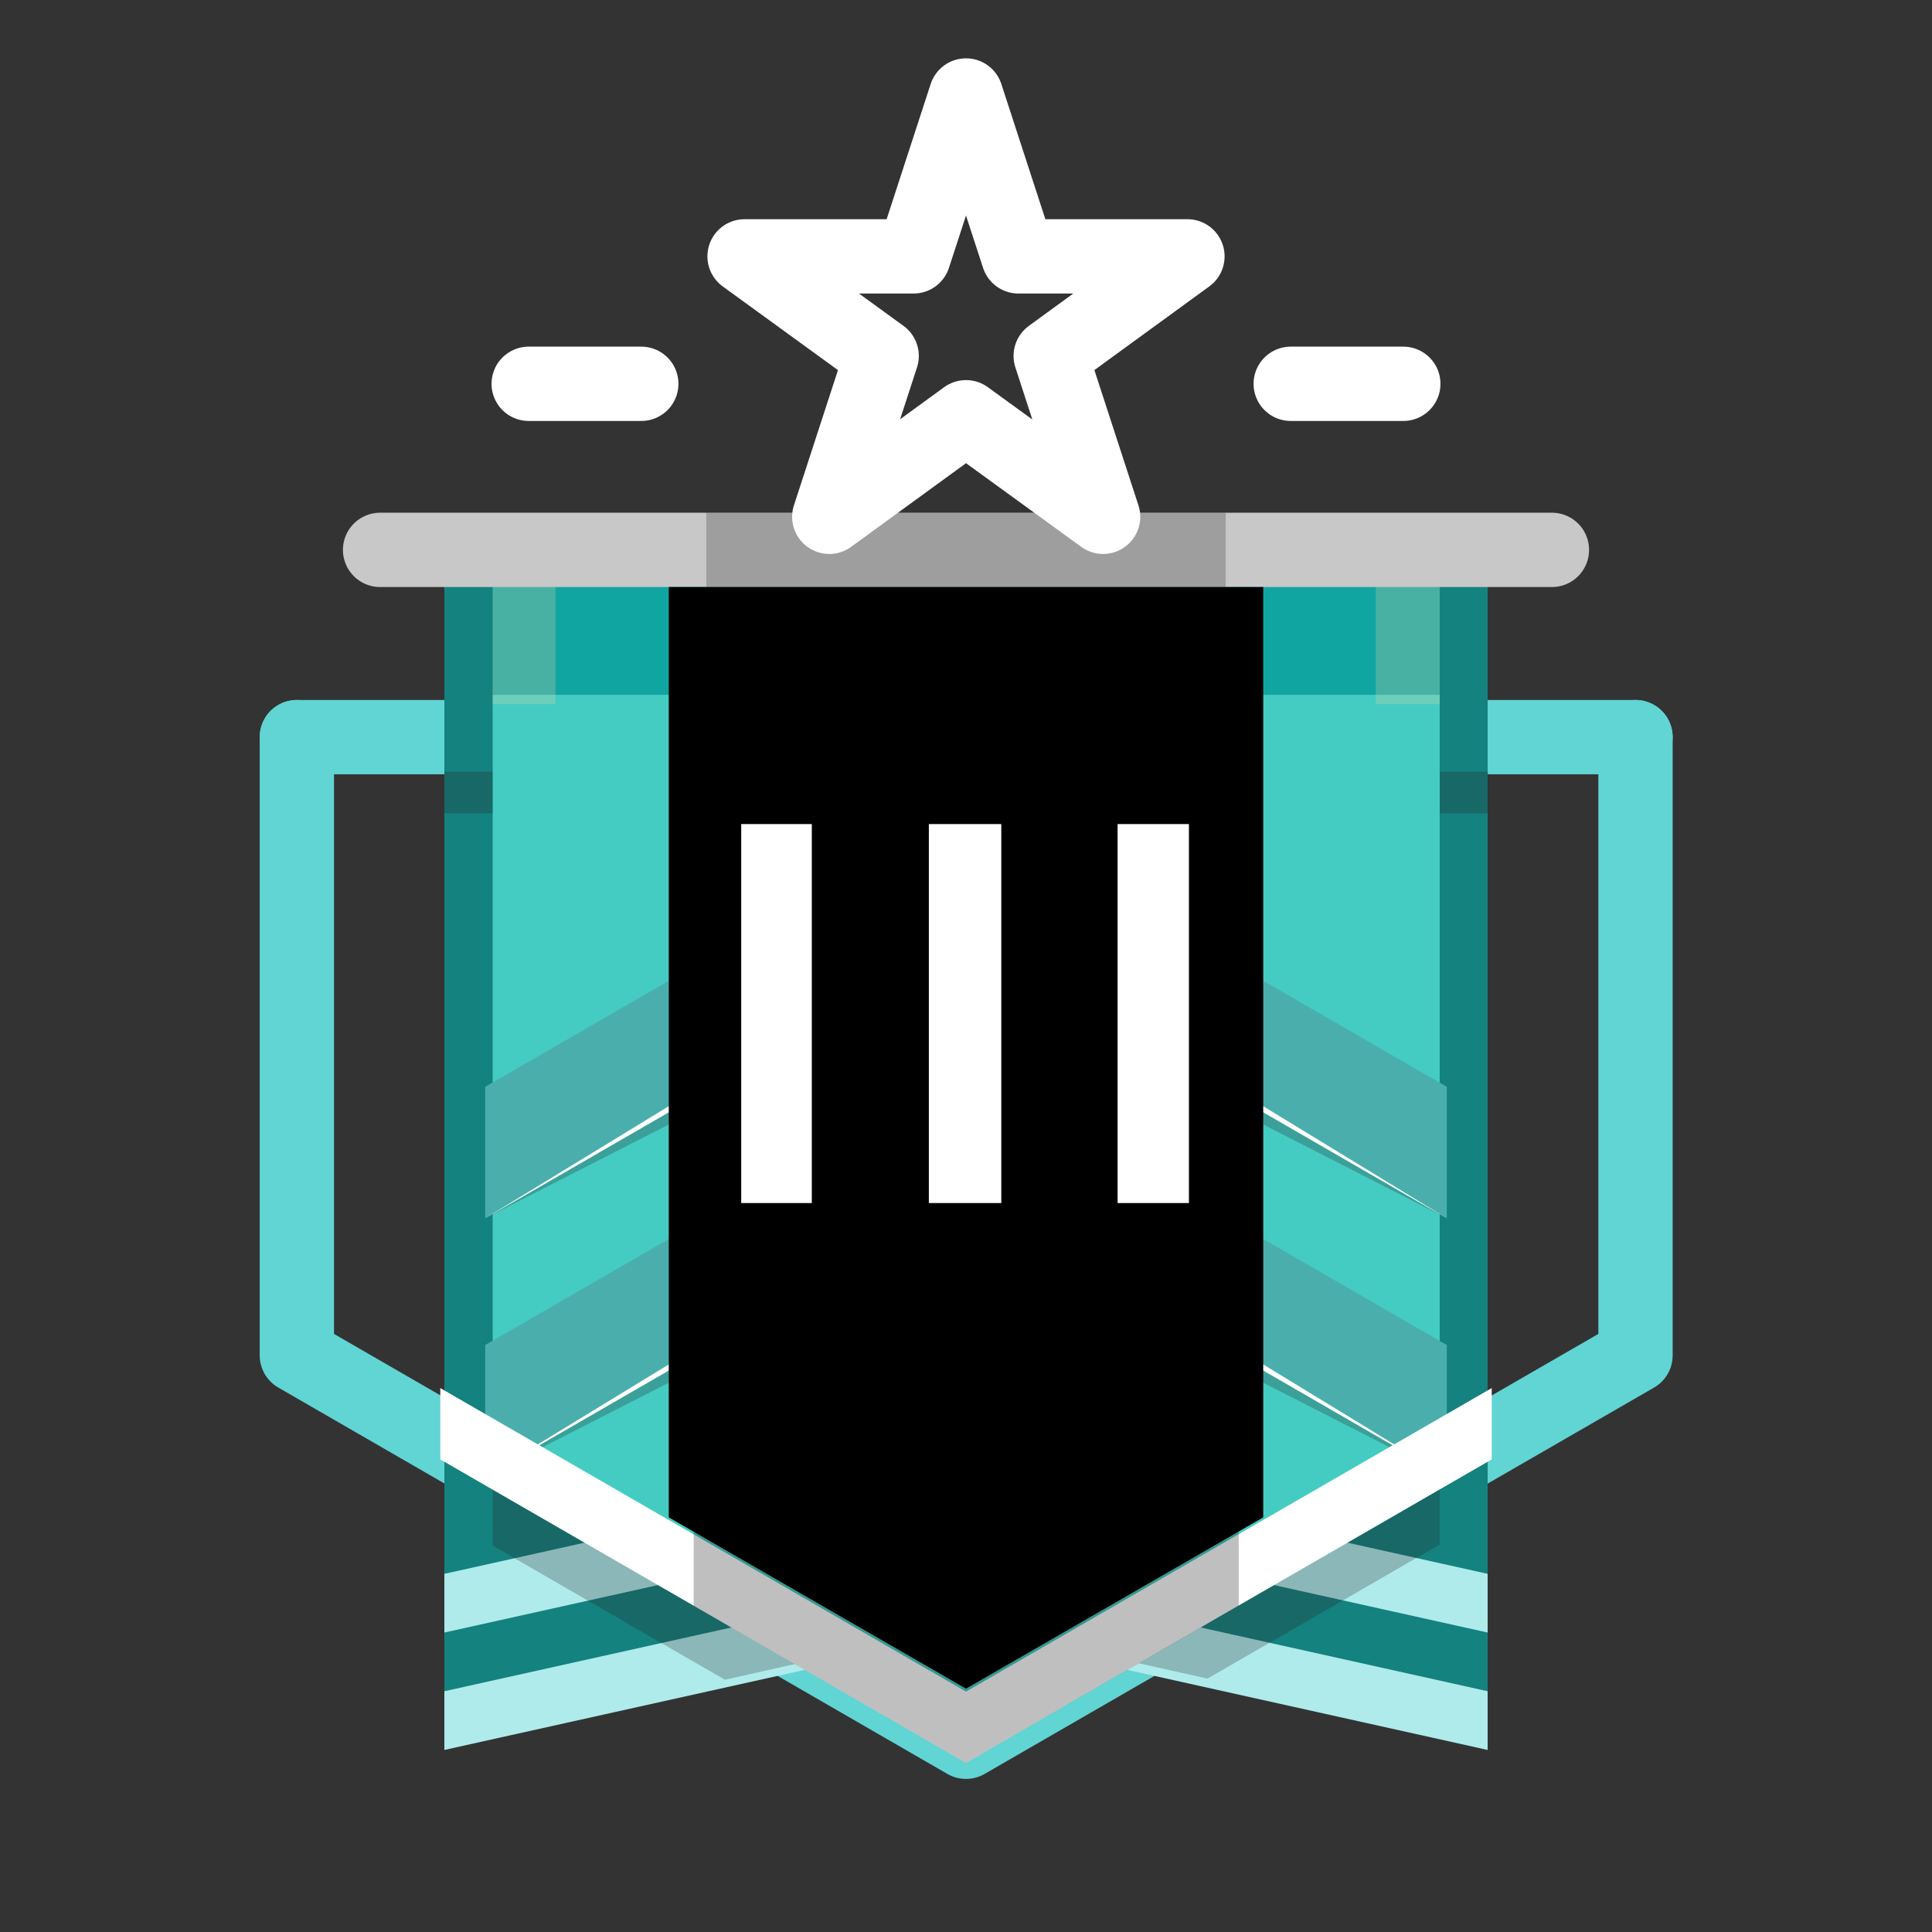<svg xmlns="http://www.w3.org/2000/svg" xmlns:xlink="http://www.w3.org/1999/xlink" width="52" height="52" viewBox="0 0 52 52"><rect x="0" y="0" width="52" height="52" fill="#333333" stroke="none"/><defs><style>.cls-1,.cls-11{fill:#edd6ae;}.cls-1,.cls-16,.cls-3{opacity:0;}.cls-12,.cls-13,.cls-15,.cls-16,.cls-17,.cls-2,.cls-3{fill:none;}.cls-2{stroke:#61d4d4;}.cls-12,.cls-13,.cls-2{stroke-linecap:round;}.cls-12,.cls-13,.cls-15,.cls-2{stroke-linejoin:round;stroke-width:2px;}.cls-15,.cls-3{stroke:#231f20;}.cls-16,.cls-3{stroke-miterlimit:10;}.cls-3{stroke-width:0.1px;}.cls-4{fill:#14827f;}.cls-5{fill:#11a5a1;}.cls-6{fill:#afebeb;}.cls-11,.cls-6{mix-blend-mode:screen;}.cls-7{fill:#44ccc2;}.cls-8{fill:#231f20;}.cls-11,.cls-14,.cls-18,.cls-8{opacity:0.25;}.cls-9{fill:#fff;}.cls-10{fill:#4aafac;}.cls-12{stroke:#c8c8c8;}.cls-13{stroke:#fff;}.cls-16{stroke:red;stroke-width:1.04px;}</style><symbol id="League_Platinum_Small_2" data-name="League_Platinum_Small 2" viewBox="0 0 52.1 52.1"><g id="League_Platinum"><polygon class="cls-1" points="44.07 36.53 26.05 46.93 8.04 36.53 8.04 15.73 26.05 5.33 44.07 15.73 44.07 36.53"/><polyline class="cls-2" points="44.07 19.89 44.07 36.53 26.05 46.93 8.04 36.53 8.04 19.89"/><line class="cls-2" x1="8.04" y1="19.89" x2="13.11" y2="19.89"/><line class="cls-2" x1="38.99" y1="19.89" x2="44.07" y2="19.89"/><rect class="cls-3" x="0.05" y="0.05" width="52" height="52"/><polygon class="cls-4" points="12.01 47.15 26.05 43.67 40.09 47.15 40.09 14.85 12.01 14.85 12.01 47.15"/><polyline class="cls-5" points="38.8 14.85 38.8 18.75 13.31 18.75 13.31 14.74"/><polygon class="cls-6" points="40.09 47.15 40.09 45.57 26.05 42.45 12.01 45.57 12.01 47.15 26.05 44.03 40.09 47.15"/><polygon class="cls-6" points="40.09 43.99 40.09 42.41 26.05 39.29 12.01 42.41 12.01 43.99 26.05 40.87 40.09 43.99"/><polygon class="cls-7" points="13.31 39.58 26.05 46.93 38.8 39.58 38.8 18.75 13.31 18.75 13.31 39.58"/><rect class="cls-8" x="12.01" y="20.82" width="1.3" height="1.12"/><rect class="cls-8" x="38.8" y="20.82" width="1.3" height="1.12"/><path class="cls-8" d="M13.31,41.65l6.25,3.61,2.59-.58-8.84-5.1Zm16.64,3,2.6.58,6.25-3.61V39.58Z"/><polygon class="cls-9" points="38.99 39.46 26.05 46.93 13.11 39.46 26.05 47.36 38.99 39.46"/><polygon class="cls-10" points="38.99 39.79 38.99 36.25 26.05 28.78 13.11 36.25 13.11 39.79 26.05 32.32 38.99 39.79"/><polygon class="cls-8" points="13.11 39.79 26.05 32.32 38.99 39.79 26.05 33.18 13.11 39.79"/><polygon class="cls-9" points="13.11 39.79 26.05 32.32 38.99 39.79 26.05 31.89 13.11 39.79"/><polygon class="cls-10" points="38.99 32.84 38.99 29.3 26.05 21.83 13.11 29.3 13.11 32.84 26.05 25.37 38.99 32.84"/><polygon class="cls-8" points="13.11 32.84 26.05 25.37 38.99 32.84 26.05 26.23 13.11 32.84"/><polygon class="cls-9" points="13.11 32.84 26.05 25.37 38.99 32.84 26.05 24.94 13.11 32.84"/><path class="cls-11" d="M15,19v-4.1H13.31V19M38.8,19V14.85H37.08V19"/><line class="cls-12" x1="41.82" y1="14.85" x2="10.28" y2="14.85"/><line class="cls-13" x1="17.31" y1="10.38" x2="14.28" y2="10.38"/><line class="cls-13" x1="37.82" y1="10.38" x2="34.79" y2="10.38"/><g class="cls-14"><line class="cls-15" x1="33.04" y1="14.85" x2="19.06" y2="14.85"/></g><polygon class="cls-13" points="26.05 2.62 27.46 6.95 32.01 6.95 28.33 9.63 29.74 13.96 26.05 11.28 22.37 13.96 23.78 9.63 20.09 6.95 24.64 6.95 26.05 2.62"/></g></symbol><symbol id="Position_3_Small" data-name="Position_3_Small" viewBox="0 0 52.1 52.1"><g id="Position_3"><rect class="cls-3" x="0.05" y="0.05" width="52" height="52"/><polygon class="cls-16" points="8.04 15.73 26.05 5.33 44.07 15.73 44.07 36.53 26.05 46.93 8.04 36.53 8.04 15.73"/><polygon class="cls-16" points="11.28 34.66 26.05 26.13 40.82 34.66 40.82 34.66 26.05 43.19 11.28 34.66 11.28 34.66"/><polygon class="cls-17" points="40.09 15.73 26.05 15.72 12.01 15.73 12.01 38.83 26.05 46.93 40.09 38.83 40.09 15.73"/><polygon class="cls-9" points="11.9 36.84 26.05 45.01 40.2 36.84 40.2 38.76 26.05 46.93 11.9 38.76 11.9 36.84"/><polygon class="cls-18" points="33.39 42.7 33.39 22.98 26.05 22.98 18.72 22.98 18.72 42.7 26.05 46.93 33.39 42.7"/><polygon points="34.05 40.32 34.05 15.28 26.05 15.28 18.05 15.28 18.05 40.32 26.05 44.93 34.05 40.32"/><path class="cls-9" d="M20,31.86V21.66H21.9v10.2Z"/><path class="cls-9" d="M25.05,31.86V21.66H27v10.2Z"/><path class="cls-9" d="M30.13,31.86V21.66h1.92v10.2Z"/></g></symbol></defs><title>Platinum - 3 - Small</title><g id="Bases"><use width="52.1" height="52.1" transform="translate(-0.05 -0.05)" xlink:href="#League_Platinum_Small_2"/></g><g id="Compound"><use width="52.1" height="52.1" transform="translate(-0.05 0.52)" xlink:href="#Position_3_Small"/></g></svg>